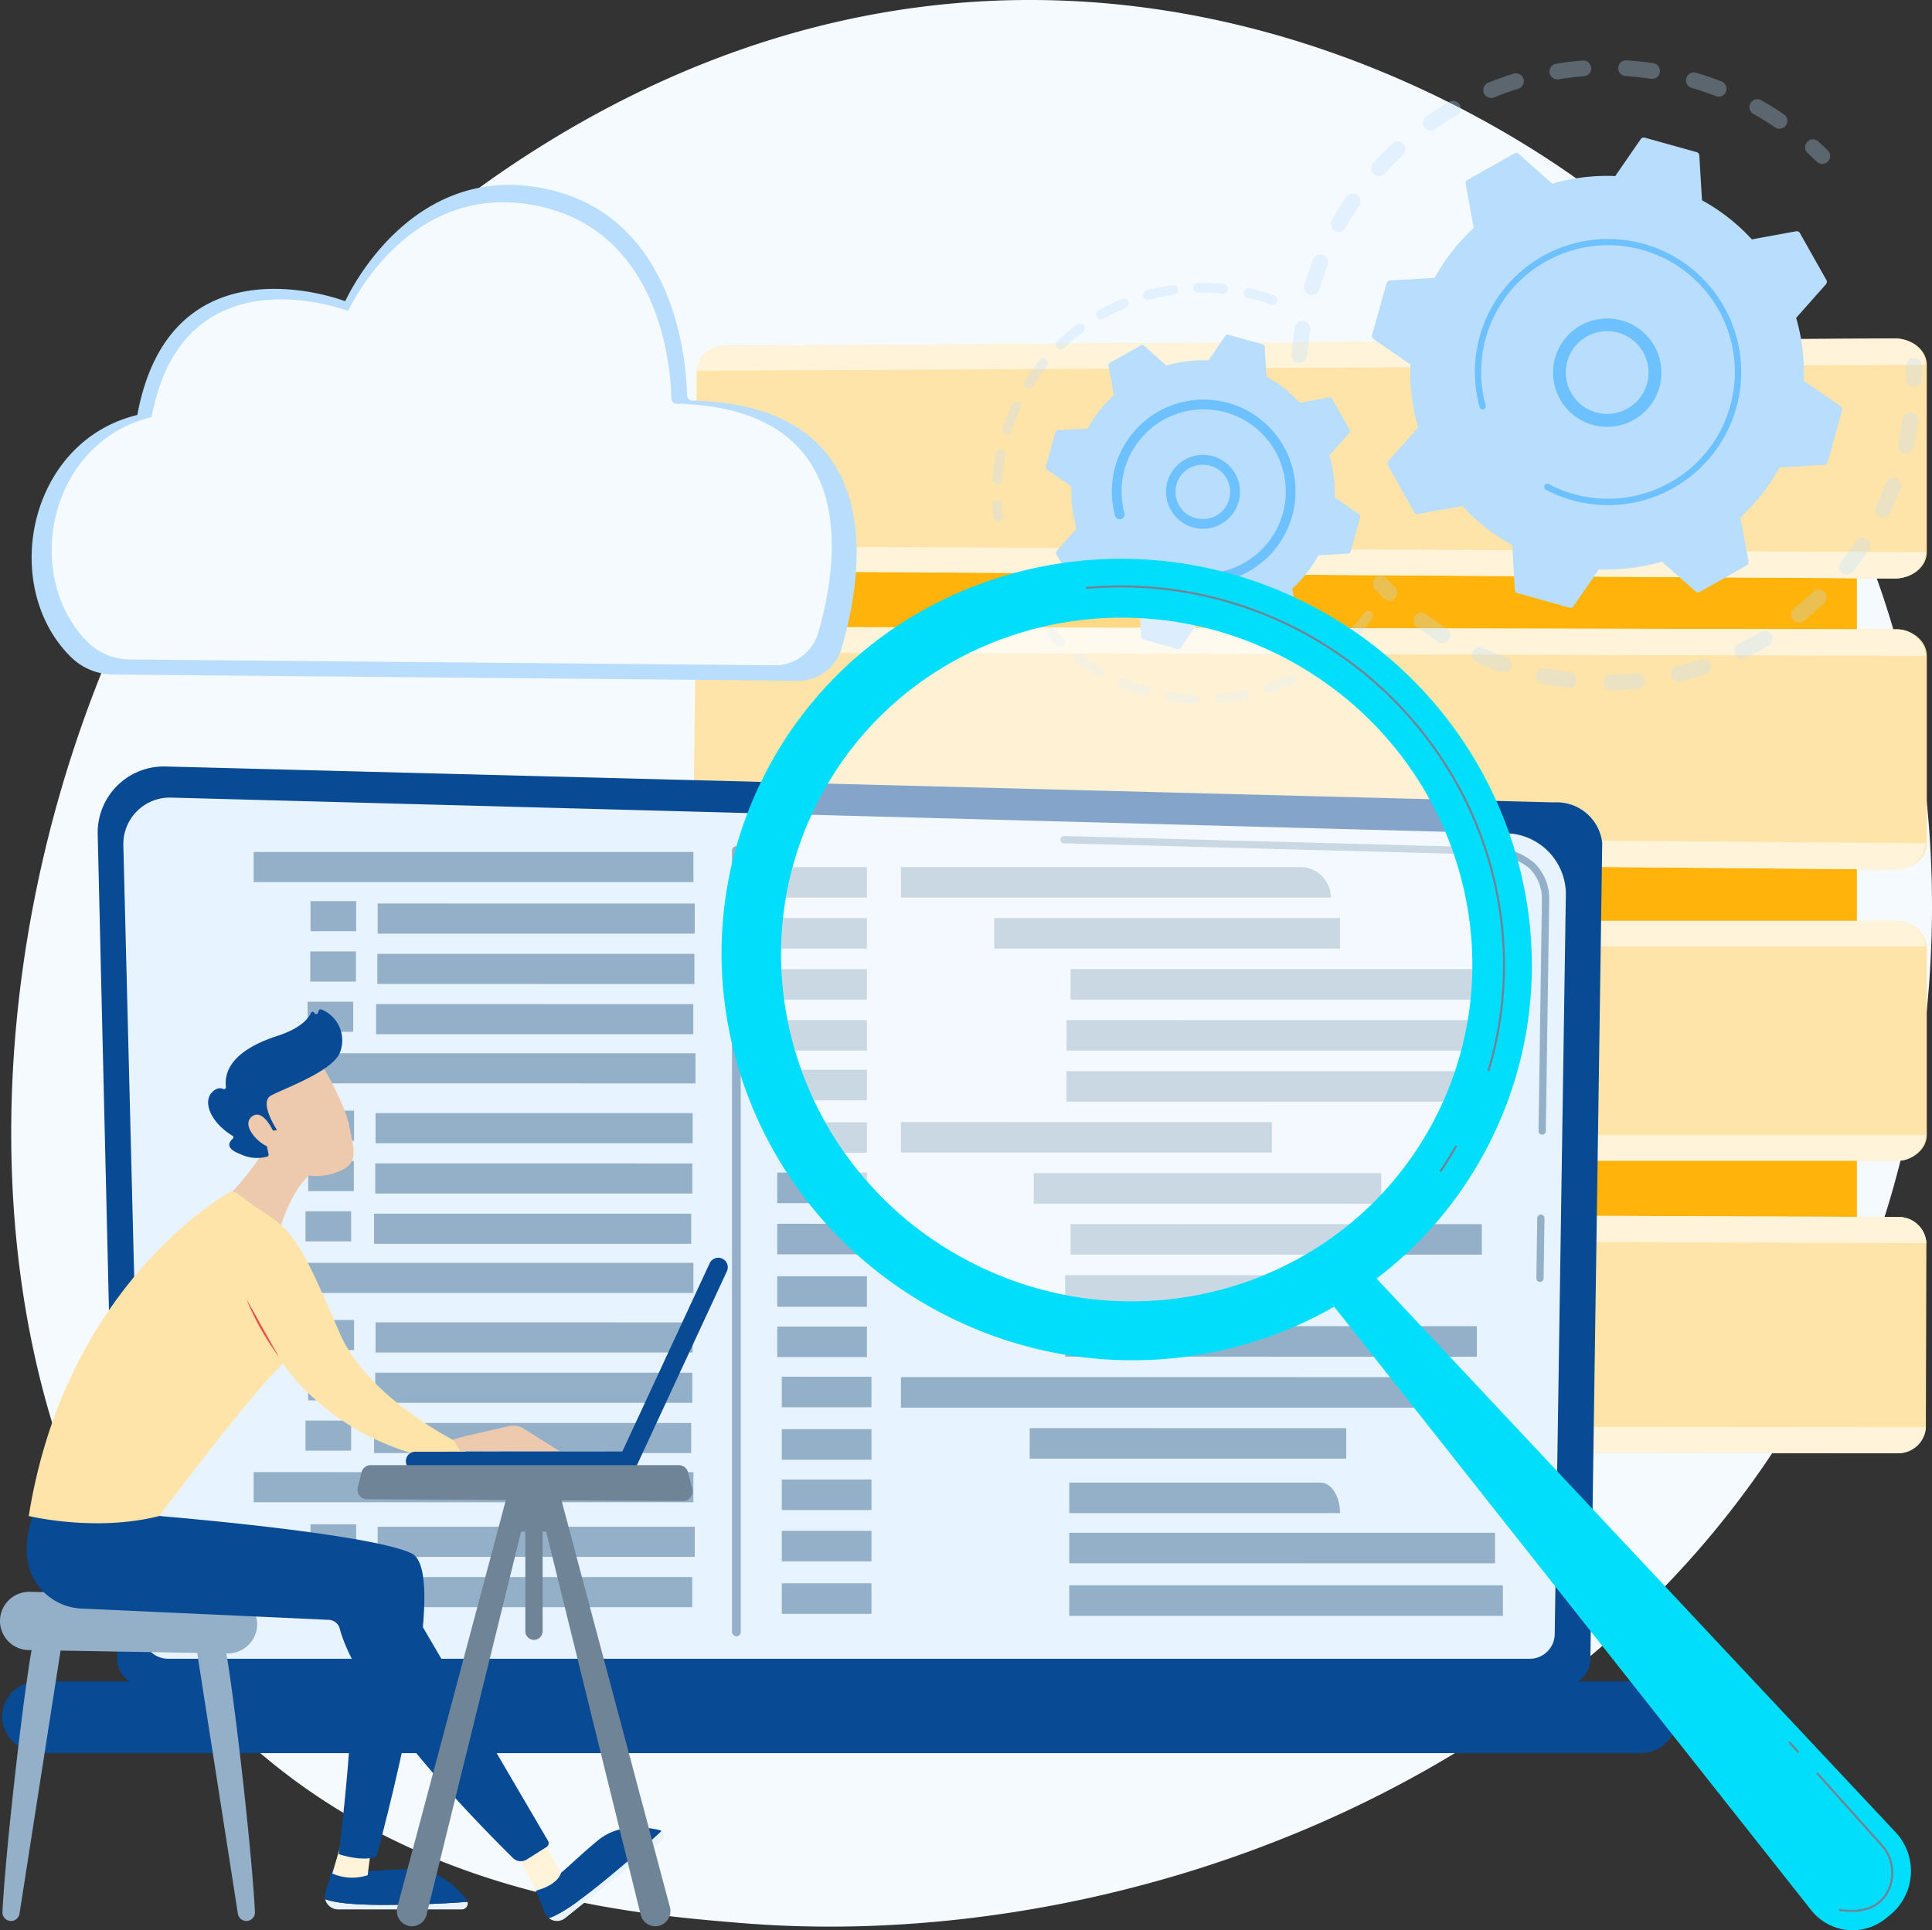 <svg xmlns="http://www.w3.org/2000/svg" xmlns:xlink="http://www.w3.org/1999/xlink" width="241" height="240.836" viewBox="0 0 241 240.836">
  <rect x="0" y="0" width="241" height="240.836" fill="#333333" stroke="none"/>
  <defs>
    <linearGradient id="linear-gradient" y1="0.5" x2="1" y2="0.5" gradientUnits="objectBoundingBox">
      <stop offset="0" stop-color="#e1473d"/>
      <stop offset="1" stop-color="#e9605a"/>
    </linearGradient>
  </defs>
  <g id="Grupo_146558" data-name="Grupo 146558" transform="translate(-339 -11474)">
    <g id="Grupo_146471" data-name="Grupo 146471" transform="translate(9261.386 12151)">
      <g id="Grupo_133748" data-name="Grupo 133748" transform="translate(-8922.386 -677)">
        <path id="Trazado_196972" data-name="Trazado 196972" d="M704.1,619.183c-24.273,56.735-88.345,81.1-138.547,76.949-13.707-1.134-41.286-3.417-62.82-23.781-41.354-39.107-34.986-120.853,4.6-168.981,5.1-6.2,40.387-47.722,95.377-47.167,40.261.407,68.52,23.15,71.956,25.983a110.833,110.833,0,0,1,22.543,25.578C717.481,539.469,719.263,583.729,704.1,619.183Z" transform="translate(-473.141 -456.198)" fill="#f5faff"/>
        <g id="Grupo_133719" data-name="Grupo 133719" transform="translate(86.468 42.234)">
          <rect id="Rectángulo_294688" data-name="Rectángulo 294688" width="136.311" height="114.222" transform="translate(8.852 14.82)" fill="#ffb30b"/>
          <g id="Grupo_133712" data-name="Grupo 133712" transform="translate(0.42 0)">
            <path id="Trazado_196973" data-name="Trazado 196973" d="M1614.937,945.7l-145.857.918a3.464,3.464,0,0,0-3.61,3.233v21.762a3.306,3.306,0,0,0,3.444,3.114l146.024.919c2.166.014,3.99-1.455,3.99-3.28V948.984C1618.928,947.159,1617.1,945.69,1614.937,945.7Z" transform="translate(-1465.467 -945.704)" fill="#ffe4a9"/>
            <g id="Grupo_133711" data-name="Grupo 133711">
              <path id="Trazado_196974" data-name="Trazado 196974" d="M1614.833,945.7l-145.958.919a3.308,3.308,0,0,0-3.447,3.114l153.328-.752C1618.757,947.159,1617,945.69,1614.833,945.7Z" transform="translate(-1465.429 -945.704)" fill="#fff4da"/>
              <path id="Trazado_196975" data-name="Trazado 196975" d="M1468.875,1249.166l145.958.919c2.166.014,3.924-1.455,3.924-3.28l-153.328-.752A3.308,3.308,0,0,0,1468.875,1249.166Z" transform="translate(-1465.429 -1220.138)" fill="#fff4da"/>
            </g>
          </g>
          <g id="Grupo_133714" data-name="Grupo 133714" transform="translate(0 35.986)">
            <path id="Trazado_196976" data-name="Trazado 196976" d="M1610.655,1363.1l-145.969-.3a3.575,3.575,0,0,0-3.751,3.3l-.279,22.463a3.379,3.379,0,0,0,3.522,3.229l146.47,1.28c2.107.018,3.881-1.449,3.881-3.278v-23.386C1614.528,1364.584,1612.756,1363.1,1610.655,1363.1Z" transform="translate(-1460.646 -1362.797)" fill="#ffe4a9"/>
            <g id="Grupo_133713" data-name="Grupo 133713">
              <path id="Trazado_196977" data-name="Trazado 196977" d="M1613.391,1363.1l-146.073-.3a3.427,3.427,0,0,0-3.6,3.177l153.476.431A3.589,3.589,0,0,0,1613.391,1363.1Z" transform="translate(-1463.449 -1362.795)" fill="#fff4da"/>
              <path id="Trazado_196978" data-name="Trazado 196978" d="M1464.084,1664.629l146.406,1.28a3.554,3.554,0,0,0,3.816-3.278l-153.749-1.231A3.383,3.383,0,0,0,1464.084,1664.629Z" transform="translate(-1460.557 -1635.636)" fill="#fff4da"/>
            </g>
          </g>
          <g id="Grupo_133716" data-name="Grupo 133716" transform="translate(0.42 72.657)">
            <path id="Trazado_196979" data-name="Trazado 196979" d="M1615.117,1787.831H1469.285a3.652,3.652,0,0,0-3.815,3.45v23.259a3.443,3.443,0,0,0,3.674,3.227h145.973c2.031,0,3.811-1.4,3.811-3.227v-23.386A3.647,3.647,0,0,0,1615.117,1787.831Z" transform="translate(-1465.467 -1787.831)" fill="#ffe4a9"/>
            <g id="Grupo_133715" data-name="Grupo 133715">
              <path id="Trazado_196980" data-name="Trazado 196980" d="M1615.08,1787.831H1469.106a3.478,3.478,0,0,0-3.678,3.2h153.328A3.477,3.477,0,0,0,1615.08,1787.831Z" transform="translate(-1465.429 -1787.831)" fill="#fff4da"/>
              <path id="Trazado_196981" data-name="Trazado 196981" d="M1469.106,2100.944H1615.08a3.477,3.477,0,0,0,3.677-3.2H1465.429A3.478,3.478,0,0,0,1469.106,2100.944Z" transform="translate(-1465.429 -2071.008)" fill="#fff4da"/>
            </g>
          </g>
          <g id="Grupo_133718" data-name="Grupo 133718" transform="translate(0.42 109.043)">
            <path id="Trazado_196982" data-name="Trazado 196982" d="M1615.271,2210.127l-145.914-.571a3.664,3.664,0,0,0-3.887,3.418v23.259a3.544,3.544,0,0,0,3.742,3.3l145.98.056a3.453,3.453,0,0,0,3.621-3.242l.065-22.964A3.451,3.451,0,0,0,1615.271,2210.127Z" transform="translate(-1465.467 -2209.555)" fill="#ffe4a9"/>
            <g id="Grupo_133717" data-name="Grupo 133717">
              <path id="Trazado_196983" data-name="Trazado 196983" d="M1615.234,2210.123l-146.06-.572a3.531,3.531,0,0,0-3.746,3.292l153.411.541A3.449,3.449,0,0,0,1615.234,2210.123Z" transform="translate(-1465.429 -2209.55)" fill="#fff4da"/>
              <path id="Trazado_196984" data-name="Trazado 196984" d="M1469.173,2522.06l145.981.056a3.453,3.453,0,0,0,3.622-3.242l-153.347-.119A3.545,3.545,0,0,0,1469.173,2522.06Z" transform="translate(-1465.429 -2492.078)" fill="#fff4da"/>
            </g>
          </g>
        </g>
        <g id="Grupo_133730" data-name="Grupo 133730" transform="translate(123.779 7.529)">
          <g id="Grupo_133724" data-name="Grupo 133724" transform="translate(37.354 0)">
            <g id="Grupo_133720" data-name="Grupo 133720" opacity="0.3">
              <path id="Trazado_196985" data-name="Trazado 196985" d="M2326.767,581.178a.985.985,0,0,1-.814-1.036c.074-1.11.2-2.233.367-3.339a.984.984,0,0,1,1.123-.824l.019,0a.984.984,0,0,1,.8,1.12c-.16,1.05-.278,2.117-.349,3.171a.984.984,0,0,1-1.048.917A.907.907,0,0,1,2326.767,581.178Zm1.524-8.443a.986.986,0,0,1-.778-1.251c.319-1.071.686-2.139,1.093-3.174a.984.984,0,1,1,1.833.719c-.385.984-.735,2-1.037,3.016A.984.984,0,0,1,2328.291,572.735Zm3.345-7.9a.985.985,0,0,1-.69-1.454c.547-.971,1.144-1.931,1.773-2.852a.985.985,0,1,1,1.626,1.111c-.6.875-1.164,1.786-1.684,2.708A.985.985,0,0,1,2331.635,564.837Zm5.029-6.953a.985.985,0,0,1-.559-1.634c.752-.825,1.547-1.627,2.366-2.384a.985.985,0,1,1,1.337,1.446c-.777.719-1.533,1.481-2.248,2.265A.985.985,0,0,1,2336.664,557.884Zm6.452-5.657a.985.985,0,0,1-.395-1.779c.914-.636,1.867-1.241,2.834-1.8a.985.985,0,1,1,.985,1.706c-.919.531-1.826,1.106-2.694,1.71A.981.981,0,0,1,2343.116,552.227Zm7.543-4.088a.985.985,0,0,1-.2-1.883c1.033-.419,2.1-.8,3.162-1.128a.985.985,0,1,1,.582,1.882c-1.012.313-2.022.674-3,1.072A.981.981,0,0,1,2350.659,548.139Zm35.96,3.837a.973.973,0,0,1-.386-.157c-.875-.6-1.787-1.161-2.712-1.68a.985.985,0,0,1,.964-1.717c.974.547,1.935,1.142,2.855,1.769a.985.985,0,0,1-.722,1.785Zm-27.7-6.151a.985.985,0,0,1,.009-1.943c1.1-.179,2.222-.312,3.334-.4a.985.985,0,0,1,.148,1.964c-1.056.079-2.12.205-3.166.375A.98.98,0,0,1,2358.914,545.826Zm20.113,2.153a.981.981,0,0,1-.19-.053c-.987-.385-2-.732-3.02-1.032a.985.985,0,0,1,.558-1.889c1.07.316,2.139.682,3.177,1.086a.985.985,0,0,1-.525,1.888Zm-11.548-2.565a.985.985,0,0,1,.233-1.953c1.111.072,2.235.193,3.338.361l.021,0a.985.985,0,0,1-.315,1.944c-1.048-.159-2.115-.274-3.171-.342C2367.549,545.424,2367.514,545.42,2367.479,545.414Z" transform="translate(-2325.95 -543.459)" fill="#b9ddfc"/>
              <path id="Trazado_196986" data-name="Trazado 196986" d="M3070.268,660.914a.978.978,0,0,1-.523-.269c-.362-.357-.737-.712-1.114-1.056a.985.985,0,1,1,1.325-1.457c.4.361.792.735,1.173,1.11a.985.985,0,0,1-.861,1.671Z" transform="translate(-3004.259 -648.004)" fill="#b9ddfc"/>
            </g>
            <g id="Grupo_133721" data-name="Grupo 133721" transform="translate(10.119 37.141)" opacity="0.3">
              <path id="Trazado_196987" data-name="Trazado 196987" d="M3214.8,977.471a.985.985,0,0,1-.816-.982c.006-.508,0-1.024-.012-1.535a.985.985,0,1,1,1.968-.057c.016.537.021,1.081.013,1.616a.984.984,0,0,1-1,.972A1,1,0,0,1,3214.8,977.471Z" transform="translate(-3147.469 -973.941)" fill="#b9ddfc"/>
              <path id="Trazado_196988" data-name="Trazado 196988" d="M2519.307,1086.756q-.669-.116-1.34-.255a.985.985,0,1,1,.4-1.929c1.032.214,2.07.386,3.1.513a.985.985,0,0,1-.239,1.955C2520.589,1086.961,2519.944,1086.866,2519.307,1086.756Zm-6.346-1.658a1.024,1.024,0,0,1-.162-.043c-1.036-.367-2.068-.782-3.067-1.233a.985.985,0,1,1,.811-1.795c.949.429,1.929.823,2.913,1.172a.985.985,0,0,1-.5,1.9Zm13.44,2.215a.985.985,0,0,1,.154-1.955c1.041-.015,2.094-.076,3.133-.179a.985.985,0,1,1,.2,1.96c-1.093.109-2.2.173-3.3.189A1.006,1.006,0,0,1,2526.4,1087.313Zm-21.042-5.894a.985.985,0,0,1-.356-.138c-.928-.585-1.844-1.217-2.72-1.878a.985.985,0,0,1,1.187-1.572c.831.628,1.7,1.228,2.583,1.783a.985.985,0,0,1-.693,1.8Zm29.413,4.835a.985.985,0,0,1-.063-1.928c1.011-.244,2.026-.534,3.016-.864a.985.985,0,1,1,.622,1.869c-1.042.347-2.111.653-3.175.91A.984.984,0,0,1,2534.771,1086.253Zm7.937-2.87a.985.985,0,0,1-.268-1.854c.936-.46,1.863-.966,2.757-1.5a.985.985,0,1,1,1.013,1.689c-.94.564-1.916,1.1-2.9,1.58A.98.98,0,0,1,2542.708,1083.383Zm7.121-4.533a.985.985,0,0,1-.448-1.738c.814-.654,1.609-1.348,2.364-2.066a.985.985,0,0,1,1.358,1.428c-.795.755-1.632,1.486-2.489,2.174A.981.981,0,0,1,2549.829,1078.851Zm5.963-5.977a.985.985,0,0,1-.6-1.584c.65-.815,1.274-1.668,1.853-2.534a.985.985,0,1,1,1.637,1.094c-.609.912-1.267,1.81-1.952,2.668A.985.985,0,0,1,2555.792,1072.874Zm4.507-7.143a.987.987,0,0,1-.719-1.4c.454-.937.874-1.9,1.25-2.879a.985.985,0,1,1,1.838.707c-.395,1.025-.837,2.045-1.315,3.03A.985.985,0,0,1,2560.3,1065.73Zm2.826-7.953-.059-.013a.984.984,0,0,1-.732-1.185c.177-.747.332-1.508.462-2.264q.071-.41.132-.819a.985.985,0,0,1,1.121-.827.973.973,0,0,1,.827,1.12q-.064.431-.139.862c-.137.794-.3,1.6-.487,2.381A.985.985,0,0,1,2563.125,1057.777Z" transform="translate(-2496.83 -1045.867)" fill="#b9ddfc"/>
              <path id="Trazado_196989" data-name="Trazado 196989" d="M2445.144,1292.081a.984.984,0,0,1-.527-.273c-.378-.376-.755-.768-1.12-1.164a.985.985,0,0,1,1.447-1.337c.347.376.706.748,1.064,1.105a.985.985,0,0,1-.864,1.668Z" transform="translate(-2443.236 -1261.809)" fill="#b9ddfc"/>
            </g>
            <g id="Grupo_133723" data-name="Grupo 133723" transform="translate(9.997 9.631)">
              <path id="Trazado_196990" data-name="Trazado 196990" d="M2447.106,701.835a.462.462,0,0,0,.484.227l5.511-1.01a24.391,24.391,0,0,0,6.221,4.88l.335,5.588a.461.461,0,0,0,.336.416l6.472,1.806a.461.461,0,0,0,.5-.182l3.18-4.607A24.4,24.4,0,0,0,2478,708l4.191,3.717a.46.46,0,0,0,.531.057l5.854-3.3a.461.461,0,0,0,.227-.484l-1.009-5.51a24.4,24.4,0,0,0,4.879-6.221l5.589-.336a.46.46,0,0,0,.416-.336l1.806-6.473a.46.46,0,0,0-.181-.5l-4.607-3.181a24.417,24.417,0,0,0-.954-7.849l3.717-4.191a.46.46,0,0,0,.057-.531l-3.3-5.854a.46.46,0,0,0-.484-.227l-5.511,1.01a24.4,24.4,0,0,0-6.221-4.88l-.335-5.588a.461.461,0,0,0-.336-.416l-6.473-1.806a.46.46,0,0,0-.5.182l-3.181,4.607a24.4,24.4,0,0,0-7.848.954l-4.192-3.717a.461.461,0,0,0-.532-.057l-5.854,3.3a.461.461,0,0,0-.227.484l1.009,5.51a24.413,24.413,0,0,0-4.879,6.221l-5.588.335a.461.461,0,0,0-.416.336l-1.806,6.472a.461.461,0,0,0,.181.5l4.608,3.18a24.375,24.375,0,0,0,.954,7.849l-3.717,4.191a.459.459,0,0,0-.057.532Z" transform="translate(-2441.82 -655.083)" fill="#b9ddfc"/>
              <g id="Grupo_133722" data-name="Grupo 133722" transform="translate(22.584 22.584)">
                <path id="Trazado_196991" data-name="Trazado 196991" d="M2709.176,930.25a6.759,6.759,0,1,1,.987.1A6.765,6.765,0,0,1,2709.176,930.25Zm2.049-11.758a5.278,5.278,0,0,0-.765-.075,5.161,5.161,0,1,0,.765.075Z" transform="translate(-2703.576 -916.84)" fill="#6ec1ff"/>
              </g>
              <path id="Trazado_196992" data-name="Trazado 196992" d="M2604.524,834.663a16.957,16.957,0,0,1-1.665-.375h0c-.174-.049-.347-.1-.519-.154a16.745,16.745,0,0,1-2.467-1l-.032-.016-.092-.047-.177-.092a.394.394,0,1,1,.366-.7,15.841,15.841,0,0,0,17.964-2.239,15.725,15.725,0,0,0,4.659-7.5,16.129,16.129,0,0,0,.358-1.588,15.822,15.822,0,1,0-30.859,1.511.389.389,0,0,1,.008.171.394.394,0,0,1-.768.037,16.61,16.61,0,1,1,32.4-1.587,16.9,16.9,0,0,1-.376,1.667,16.611,16.611,0,0,1-18.8,11.909Z" transform="translate(-2577.866 -789.033)" fill="#6ec1ff"/>
            </g>
          </g>
          <g id="Grupo_133729" data-name="Grupo 133729" transform="translate(0 27.766)">
            <g id="Grupo_133725" data-name="Grupo 133725" opacity="0.3">
              <path id="Trazado_196993" data-name="Trazado 196993" d="M1893.638,1181.856a.608.608,0,0,1-.5-.53c-.059-.513-.1-1.035-.131-1.551a.608.608,0,0,1,1.215-.066c.027.492.069.989.125,1.479a.609.609,0,0,1-.535.674A.621.621,0,0,1,1893.638,1181.856Z" transform="translate(-1893.006 -1152.054)" fill="#b9ddfc"/>
              <path id="Trazado_196994" data-name="Trazado 196994" d="M1893.785,890.4a.608.608,0,0,1-.5-.641,26.52,26.52,0,0,1,.321-2.657q.048-.276.1-.554a.63.63,0,0,1,.714-.481.609.609,0,0,1,.481.713q-.052.265-.1.529a25.231,25.231,0,0,0-.307,2.534.608.608,0,0,1-.649.565Zm1.207-6.2a.627.627,0,0,1-.085-.021.609.609,0,0,1-.39-.767,26.319,26.319,0,0,1,1.187-3.012.608.608,0,1,1,1.1.515,25.229,25.229,0,0,0-1.133,2.873A.608.608,0,0,1,1894.992,884.2Zm2.675-5.721a.618.618,0,0,1-.22-.084.609.609,0,0,1-.191-.839,26.225,26.225,0,0,1,1.892-2.63.608.608,0,0,1,.942.77,24.957,24.957,0,0,0-1.8,2.508A.609.609,0,0,1,1897.667,878.477Zm4-4.889a.608.608,0,0,1-.316-1.039,26.37,26.37,0,0,1,2.477-2.086.608.608,0,1,1,.724.978,25.064,25.064,0,0,0-2.362,1.989A.607.607,0,0,1,1901.667,873.588Zm5.072-3.764a.608.608,0,0,1-.2-1.129,26.581,26.581,0,0,1,2.908-1.421.608.608,0,0,1,.467,1.124,25.279,25.279,0,0,0-2.774,1.356A.606.606,0,0,1,1906.738,869.824Zm5.831-2.418a.608.608,0,0,1-.059-1.186,26.208,26.208,0,0,1,3.167-.669.608.608,0,1,1,.177,1.2,24.912,24.912,0,0,0-3.019.637A.607.607,0,0,1,1912.569,867.406Zm6.244-.919a.608.608,0,0,1,.09-1.207,26.322,26.322,0,0,1,3.236.129.609.609,0,0,1-.123,1.211,25.006,25.006,0,0,0-3.085-.124A.611.611,0,0,1,1918.813,866.487Zm9.319,1.533a.6.6,0,0,1-.1-.028,25.233,25.233,0,0,0-2.572-.776c-.132-.033-.262-.064-.392-.093a.609.609,0,0,1,.269-1.187c.138.032.277.064.415.1a26.536,26.536,0,0,1,2.693.813.608.608,0,0,1-.31,1.171Z" transform="translate(-1893.257 -865.273)" fill="#b9ddfc"/>
            </g>
            <g id="Grupo_133726" data-name="Grupo 133726" transform="translate(6.79 40.921)" opacity="0.3">
              <path id="Trazado_196995" data-name="Trazado 196995" d="M2023.637,1350.869a.608.608,0,0,1,.2-1.2,25.159,25.159,0,0,0,3.022.3.608.608,0,1,1-.045,1.216,26.626,26.626,0,0,1-3.168-.311Zm-3.038-.674a.574.574,0,0,1-.064-.015,26.538,26.538,0,0,1-3.005-1.057A.608.608,0,0,1,2018,1348a25.465,25.465,0,0,0,2.867,1.009.608.608,0,0,1-.27,1.184Zm9.245.9a.608.608,0,0,1,.052-1.205,25.193,25.193,0,0,0,3.006-.444.608.608,0,0,1,.25,1.191,26.339,26.339,0,0,1-3.151.465A.613.613,0,0,1,2029.844,1351.1Zm-14.971-3.317a.6.6,0,0,1-.2-.072,26.065,26.065,0,0,1-2.662-1.752.608.608,0,1,1,.729-.974,24.957,24.957,0,0,0,2.538,1.67.608.608,0,0,1-.406,1.127Zm21.048,2.039a.608.608,0,0,1-.094-1.175,25,25,0,0,0,2.81-1.153.608.608,0,0,1,.529,1.1,26.429,26.429,0,0,1-2.946,1.209A.608.608,0,0,1,2035.921,1349.82Zm5.593-2.7a.608.608,0,0,1-.225-1.111,25.5,25.5,0,0,0,2.455-1.792.608.608,0,1,1,.775.937,26.63,26.63,0,0,1-2.572,1.878A.608.608,0,0,1,2041.515,1347.121Zm4.787-3.961a.608.608,0,0,1-.338-1.018,24.907,24.907,0,0,0,1.953-2.328.608.608,0,1,1,.978.723,26.38,26.38,0,0,1-2.047,2.442A.608.608,0,0,1,2046.3,1343.16Z" transform="translate(-2008.312 -1339.567)" fill="#b9ddfc"/>
              <path id="Trazado_196996" data-name="Trazado 196996" d="M1973.273,1367.083a.6.6,0,0,1-.318-.161c-.375-.361-.741-.735-1.089-1.11a.609.609,0,0,1,.894-.826c.331.359.681.715,1.039,1.06a.608.608,0,0,1-.526,1.037Z" transform="translate(-1971.705 -1362.615)" fill="#b9ddfc"/>
            </g>
            <g id="Grupo_133728" data-name="Grupo 133728" transform="translate(6.658 6.448)">
              <path id="Trazado_196997" data-name="Trazado 196997" d="M1973.707,971.295a.307.307,0,0,0,.323.152l3.688-.676a16.332,16.332,0,0,0,4.163,3.266l.225,3.739a.308.308,0,0,0,.224.278l4.331,1.209a.308.308,0,0,0,.336-.121l2.128-3.083a16.321,16.321,0,0,0,5.252-.638l2.8,2.487a.308.308,0,0,0,.356.038l3.917-2.208a.308.308,0,0,0,.152-.324l-.675-3.687a16.331,16.331,0,0,0,3.265-4.163l3.74-.224a.308.308,0,0,0,.278-.224l1.208-4.331a.309.309,0,0,0-.122-.336l-3.083-2.128a16.326,16.326,0,0,0-.638-5.252l2.487-2.8a.308.308,0,0,0,.038-.355l-2.208-3.917a.308.308,0,0,0-.323-.152l-3.687.676a16.327,16.327,0,0,0-4.163-3.265l-.225-3.74a.308.308,0,0,0-.224-.278l-4.331-1.209a.307.307,0,0,0-.336.122l-2.129,3.083a16.32,16.32,0,0,0-5.252.638l-2.8-2.487a.308.308,0,0,0-.356-.038l-3.917,2.208a.308.308,0,0,0-.152.324l.675,3.687a16.334,16.334,0,0,0-3.265,4.163l-3.74.224a.308.308,0,0,0-.278.224l-1.208,4.331a.308.308,0,0,0,.122.336l3.083,2.128a16.343,16.343,0,0,0,.638,5.252l-2.487,2.8a.309.309,0,0,0-.038.356Z" transform="translate(-1970.17 -940.01)" fill="#b9ddfc"/>
              <g id="Grupo_133727" data-name="Grupo 133727" transform="translate(15.031 15.031)">
                <path id="Trazado_196998" data-name="Trazado 196998" d="M2148.194,1123.357a4.612,4.612,0,1,1,.678.067A4.714,4.714,0,0,1,2148.194,1123.357Zm1.372-7.868a3.461,3.461,0,0,0-.494-.049,3.385,3.385,0,1,0-.168,6.767h0a3.385,3.385,0,0,0,.662-6.719Z" transform="translate(-2144.387 -1114.223)" fill="#6ec1ff"/>
              </g>
              <path id="Trazado_196999" data-name="Trazado 196999" d="M2075.324,1056.811a11.563,11.563,0,0,1-3.311-1.107l-.093-.049a.608.608,0,1,1,.566-1.076,10.288,10.288,0,0,0,2.027.8h0l.115.031a10.14,10.14,0,0,0,5.015.071,10.307,10.307,0,0,0,2.57-1l.021-.011.061-.034a10.175,10.175,0,0,0,4.836-6.169,10.539,10.539,0,0,0,.231-1.028,10.243,10.243,0,1,0-19.977.978.6.6,0,0,1,.012.264.608.608,0,0,1-1.185.057,11.459,11.459,0,1,1,22.349-1.094q-.1.577-.259,1.15A11.476,11.476,0,0,1,2075.324,1056.811Z" transform="translate(-2057.555 -1025.94)" fill="#6ec1ff"/>
            </g>
          </g>
        </g>
        <g id="Grupo_133734" data-name="Grupo 133734" transform="translate(0.246 95.632)">
          <path id="Trazado_197000" data-name="Trazado 197000" d="M602.04,1675.982a3.285,3.285,0,0,0,3.277,3.274H782.529a3.285,3.285,0,0,0,3.277-3.274l1.475-101.839a5.707,5.707,0,0,0-6.01-5.052L608.08,1564.61a8.259,8.259,0,0,0-8.474,8.446Z" transform="translate(-587.664 -1564.607)" fill="#084a93"/>
          <path id="Trazado_197001" data-name="Trazado 197001" d="M639.175,1713.967a3.11,3.11,0,0,0,3.1,3.1h169.88a3.109,3.109,0,0,0,3.1-3.1l1.392-92.45a7.63,7.63,0,0,0-8-7.445l-165.988-4.453a5.8,5.8,0,0,0-5.955,5.939Z" transform="translate(-621.564 -1605.734)" fill="#e7f3fe"/>
          <g id="Grupo_133731" data-name="Grupo 133731" transform="translate(132.038 8.679)">
            <path id="Trazado_197002" data-name="Trazado 197002" d="M2680.094,2221h-.007a.454.454,0,0,1-.448-.461l.11-7.5a.454.454,0,0,1,.454-.448h0a.455.455,0,0,1,.45.461l-.111,7.5A.454.454,0,0,1,2680.094,2221Z" transform="translate(-2620.276 -2165.364)" fill="#94b0c9"/>
            <path id="Trazado_197003" data-name="Trazado 197003" d="M2051.671,1702.459h-.007a.454.454,0,0,1-.448-.461l.421-28.716a5.393,5.393,0,0,0-1.539-4.039,7.587,7.587,0,0,0-5.021-1.714l-53.053-1.423a.453.453,0,0,1-.442-.466.434.434,0,0,1,.466-.442l53.022,1.423a8.342,8.342,0,0,1,5.658,1.965,6.273,6.273,0,0,1,1.818,4.7l-.422,28.725A.454.454,0,0,1,2051.671,1702.459Z" transform="translate(-1991.582 -1665.198)" fill="#94b0c9"/>
          </g>
          <rect id="Rectángulo_294689" data-name="Rectángulo 294689" width="208.926" height="8.948" rx="4.474" transform="translate(208.926 123.103) rotate(180)" fill="#084a93"/>
          <g id="Grupo_133732" data-name="Grupo 133732" transform="translate(31.394 10.671)">
            <rect id="Rectángulo_294690" data-name="Rectángulo 294690" width="3.758" height="54.857" transform="translate(0.26 28.871) rotate(-89.998)" fill="#94b0c9"/>
            <rect id="Rectángulo_294691" data-name="Rectángulo 294691" width="3.758" height="54.857" transform="translate(0.002 3.758) rotate(-89.998)" fill="#94b0c9"/>
            <rect id="Rectángulo_294692" data-name="Rectángulo 294692" width="3.757" height="39.556" transform="translate(15.468 10.187) rotate(-89.998)" fill="#94b0c9"/>
            <rect id="Rectángulo_294693" data-name="Rectángulo 294693" width="3.757" height="5.693" transform="translate(7.095 9.887) rotate(-89.998)" fill="#94b0c9"/>
            <rect id="Rectángulo_294694" data-name="Rectángulo 294694" width="3.757" height="39.556" transform="translate(15.428 16.468) rotate(-89.998)" fill="#94b0c9"/>
            <rect id="Rectángulo_294695" data-name="Rectángulo 294695" width="3.757" height="5.693" transform="translate(7.067 16.168) rotate(-89.998)" fill="#94b0c9"/>
            <rect id="Rectángulo_294696" data-name="Rectángulo 294696" width="3.757" height="39.556" transform="translate(15.283 22.738) rotate(-89.998)" fill="#94b0c9"/>
            <rect id="Rectángulo_294697" data-name="Rectángulo 294697" width="3.757" height="5.693" transform="translate(6.728 22.438) rotate(-89.998)" fill="#94b0c9"/>
            <rect id="Rectángulo_294698" data-name="Rectángulo 294698" width="3.758" height="54.857" transform="translate(0 55.018) rotate(-89.998)" fill="#94b0c9"/>
            <rect id="Rectángulo_294699" data-name="Rectángulo 294699" width="3.757" height="39.556" transform="translate(15.208 36.334) rotate(-89.998)" fill="#94b0c9"/>
            <rect id="Rectángulo_294700" data-name="Rectángulo 294700" width="3.757" height="5.693" transform="translate(6.835 36.034) rotate(-89.998)" fill="#94b0c9"/>
            <rect id="Rectángulo_294701" data-name="Rectángulo 294701" width="3.757" height="39.556" transform="translate(15.168 42.615) rotate(-89.998)" fill="#94b0c9"/>
            <rect id="Rectángulo_294702" data-name="Rectángulo 294702" width="3.757" height="5.693" transform="translate(6.807 42.315) rotate(-89.998)" fill="#94b0c9"/>
            <rect id="Rectángulo_294703" data-name="Rectángulo 294703" width="3.757" height="39.556" transform="translate(15.023 48.886) rotate(-89.998)" fill="#94b0c9"/>
            <rect id="Rectángulo_294704" data-name="Rectángulo 294704" width="3.757" height="5.693" transform="translate(6.468 48.586) rotate(-89.998)" fill="#94b0c9"/>
            <rect id="Rectángulo_294705" data-name="Rectángulo 294705" width="3.758" height="54.857" transform="translate(0 81.132) rotate(-89.998)" fill="#94b0c9"/>
            <rect id="Rectángulo_294706" data-name="Rectángulo 294706" width="3.757" height="39.556" transform="translate(15.208 62.448) rotate(-89.998)" fill="#94b0c9"/>
            <rect id="Rectángulo_294707" data-name="Rectángulo 294707" width="3.757" height="5.693" transform="translate(6.835 62.148) rotate(-89.998)" fill="#94b0c9"/>
            <rect id="Rectángulo_294708" data-name="Rectángulo 294708" width="3.757" height="39.556" transform="translate(15.168 68.729) rotate(-89.998)" fill="#94b0c9"/>
            <rect id="Rectángulo_294709" data-name="Rectángulo 294709" width="3.757" height="5.693" transform="translate(6.807 68.429) rotate(-89.998)" fill="#94b0c9"/>
            <rect id="Rectángulo_294710" data-name="Rectángulo 294710" width="3.757" height="39.556" transform="translate(15.023 74.999) rotate(-89.998)" fill="#94b0c9"/>
            <rect id="Rectángulo_294711" data-name="Rectángulo 294711" width="3.757" height="5.693" transform="translate(6.468 74.699) rotate(-89.998)" fill="#94b0c9"/>
            <rect id="Rectángulo_294712" data-name="Rectángulo 294712" width="3.757" height="39.556" transform="translate(15.468 87.944) rotate(-89.998)" fill="#94b0c9"/>
            <rect id="Rectángulo_294713" data-name="Rectángulo 294713" width="3.757" height="5.693" transform="translate(7.095 87.644) rotate(-89.998)" fill="#94b0c9"/>
            <rect id="Rectángulo_294714" data-name="Rectángulo 294714" width="3.757" height="39.556" transform="translate(15.155 94.225) rotate(-89.998)" fill="#94b0c9"/>
            <rect id="Rectángulo_294715" data-name="Rectángulo 294715" width="3.757" height="5.693" transform="translate(6.793 93.925) rotate(-89.998)" fill="#94b0c9"/>
          </g>
          <g id="Grupo_133733" data-name="Grupo 133733" transform="translate(96.708 12.552)">
            <rect id="Rectángulo_294716" data-name="Rectángulo 294716" width="3.809" height="39.486" transform="translate(31.491 73.813) rotate(-89.997)" fill="#94b0c9"/>
            <rect id="Rectángulo_294717" data-name="Rectángulo 294717" width="3.809" height="64.065" transform="translate(15.428 67.449) rotate(-89.997)" fill="#94b0c9"/>
            <rect id="Rectángulo_294718" data-name="Rectángulo 294718" width="3.809" height="51.353" transform="translate(35.916 61.09) rotate(-89.997)" fill="#94b0c9"/>
            <rect id="Rectángulo_294719" data-name="Rectángulo 294719" width="3.809" height="29.283" transform="translate(35.916 54.729) rotate(-89.997)" fill="#94b0c9"/>
            <rect id="Rectángulo_294720" data-name="Rectángulo 294720" width="3.809" height="51.29" transform="translate(36.597 48.357) rotate(-89.997)" fill="#94b0c9"/>
            <rect id="Rectángulo_294721" data-name="Rectángulo 294721" width="3.809" height="43.341" transform="translate(32.006 42) rotate(-89.998)" fill="#94b0c9"/>
            <rect id="Rectángulo_294722" data-name="Rectángulo 294722" width="3.809" height="46.275" transform="translate(15.429 35.626) rotate(-89.997)" fill="#94b0c9"/>
            <rect id="Rectángulo_294723" data-name="Rectángulo 294723" width="3.809" height="52.795" transform="translate(36.085 29.265) rotate(-89.997)" fill="#94b0c9"/>
            <rect id="Rectángulo_294724" data-name="Rectángulo 294724" width="3.809" height="53.45" transform="translate(36.086 22.901) rotate(-89.997)" fill="#94b0c9"/>
            <rect id="Rectángulo_294725" data-name="Rectángulo 294725" width="3.809" height="52.655" transform="translate(36.597 16.537) rotate(-89.997)" fill="#94b0c9"/>
            <rect id="Rectángulo_294726" data-name="Rectángulo 294726" width="3.809" height="43.136" transform="translate(27.065 10.173) rotate(-89.997)" fill="#94b0c9"/>
            <rect id="Rectángulo_294727" data-name="Rectángulo 294727" width="3.809" height="11.185" transform="translate(0 29.106) rotate(-89.997)" fill="#94b0c9"/>
            <rect id="Rectángulo_294728" data-name="Rectángulo 294728" width="3.809" height="11.185" transform="translate(0 35.652) rotate(-89.997)" fill="#94b0c9"/>
            <rect id="Rectángulo_294729" data-name="Rectángulo 294729" width="3.809" height="11.185" transform="translate(0 41.93) rotate(-89.997)" fill="#94b0c9"/>
            <rect id="Rectángulo_294730" data-name="Rectángulo 294730" width="3.809" height="11.185" transform="translate(0 48.317) rotate(-89.997)" fill="#94b0c9"/>
            <rect id="Rectángulo_294731" data-name="Rectángulo 294731" width="3.809" height="11.185" transform="translate(0 54.863) rotate(-89.997)" fill="#94b0c9"/>
            <rect id="Rectángulo_294732" data-name="Rectángulo 294732" width="3.809" height="11.185" transform="translate(0 61.141) rotate(-89.997)" fill="#94b0c9"/>
            <rect id="Rectángulo_294733" data-name="Rectángulo 294733" width="3.809" height="11.185" transform="translate(0.567 67.4) rotate(-89.997)" fill="#94b0c9"/>
            <rect id="Rectángulo_294734" data-name="Rectángulo 294734" width="3.809" height="11.185" transform="translate(0.567 73.946) rotate(-89.997)" fill="#94b0c9"/>
            <rect id="Rectángulo_294735" data-name="Rectángulo 294735" width="3.809" height="11.185" transform="translate(0.567 80.224) rotate(-89.997)" fill="#94b0c9"/>
            <rect id="Rectángulo_294736" data-name="Rectángulo 294736" width="3.809" height="11.185" transform="translate(0.567 86.629) rotate(-89.997)" fill="#94b0c9"/>
            <rect id="Rectángulo_294737" data-name="Rectángulo 294737" width="3.809" height="11.185" transform="translate(0.567 93.175) rotate(-89.997)" fill="#94b0c9"/>
            <rect id="Rectángulo_294738" data-name="Rectángulo 294738" width="3.809" height="11.185" transform="translate(0 22.9) rotate(-89.997)" fill="#94b0c9"/>
            <rect id="Rectángulo_294739" data-name="Rectángulo 294739" width="3.809" height="11.185" transform="translate(0 16.541) rotate(-89.997)" fill="#94b0c9"/>
            <rect id="Rectángulo_294740" data-name="Rectángulo 294740" width="3.809" height="11.185" transform="translate(0 10.173) rotate(-89.997)" fill="#94b0c9"/>
            <rect id="Rectángulo_294741" data-name="Rectángulo 294741" width="3.809" height="11.185" transform="translate(0 3.809) rotate(-89.997)" fill="#94b0c9"/>
            <path id="Trazado_197004" data-name="Trazado 197004" d="M1760.945,1710.091v3.809l53.64,0a3.835,3.835,0,0,0-3.86-3.809Z" transform="translate(-1745.513 -1710.091)" fill="#94b0c9"/>
            <rect id="Rectángulo_294742" data-name="Rectángulo 294742" width="3.809" height="54.092" transform="translate(36.427 93.424) rotate(-89.997)" fill="#94b0c9"/>
            <rect id="Rectángulo_294743" data-name="Rectángulo 294743" width="3.809" height="53.109" transform="translate(36.427 86.867) rotate(-89.997)" fill="#94b0c9"/>
            <path id="Trazado_197005" data-name="Trazado 197005" d="M2004.3,2600.2v3.809h33.775c0-2.1-1.088-3.809-2.431-3.809Z" transform="translate(-1967.87 -2523.401)" fill="#94b0c9"/>
          </g>
          <rect id="Rectángulo_294744" data-name="Rectángulo 294744" width="1.093" height="98.593" rx="0.547" transform="translate(91.062 9.942)" fill="#94b0c9"/>
        </g>
        <g id="Grupo_133736" data-name="Grupo 133736" transform="translate(79.661 59.199)">
          <path id="Trazado_197006" data-name="Trazado 197006" d="M2371.729,2275.033l67.191,71.691a7.07,7.07,0,0,1-.738,10.353l-.528.424a6.572,6.572,0,0,1-9.264-1.056l-61.247-77.5Z" transform="translate(-2282.117 -2177.306)" fill="#00defc"/>
          <ellipse id="Elipse_5215" data-name="Elipse 5215" cx="44.757" cy="45.579" rx="44.757" ry="45.579" transform="translate(0 79.858) rotate(-63.142)" fill="#fff" opacity="0.5"/>
          <path id="Trazado_197007" data-name="Trazado 197007" d="M1506.8,1291.355c-12.426,24.539-2.241,54.689,22.748,67.343s55.32,3.02,67.745-21.519,2.241-54.688-22.748-67.343S1519.223,1266.816,1506.8,1291.355Zm6.646,3.366c10.6-20.934,36.476-29.153,57.794-18.358s30.007,36.517,19.407,57.45-36.476,29.153-57.794,18.358S1502.843,1315.654,1513.444,1294.72Z" transform="translate(-1491.161 -1253.746)" fill="#00defc"/>
          <g id="Grupo_133735" data-name="Grupo 133735" transform="translate(55.803 13.828)">
            <path id="Trazado_197008" data-name="Trazado 197008" d="M2072.62,1375.777a.13.13,0,0,1-.035-.18c.66-.974,1.291-1.987,1.875-3.012a.13.13,0,1,1,.226.129c-.587,1.031-1.222,2.05-1.885,3.03a.13.13,0,0,1-.125.056A.127.127,0,0,1,2072.62,1375.777Zm6.016-12.564a.13.13,0,0,1-.087-.162,45.339,45.339,0,0,0,1.771-9.491,46.387,46.387,0,0,0-5.807-26.265,47.858,47.858,0,0,0-45.932-24.234.13.13,0,1,1-.024-.258,48.117,48.117,0,0,1,46.183,24.366,46.65,46.65,0,0,1,5.839,26.412,45.642,45.642,0,0,1-1.781,9.546.129.129,0,0,1-.141.091Z" transform="translate(-2028.439 -1302.607)" fill="#6f8497"/>
          </g>
          <path id="Trazado_197009" data-name="Trazado 197009" d="M3087.713,3037.006c2.893.375,4.9-.393,5.958-2.28a5.281,5.281,0,0,0-.778-6.1l-7.938-8.865a.13.13,0,0,0-.193.174l7.937,8.864a5.024,5.024,0,0,1,.745,5.8c-1.015,1.805-2.951,2.527-5.787,2.138h0a.13.13,0,0,0-.034.258Z" transform="translate(-2937.791 -2857.745)" fill="#6f8497"/>
          <path id="Trazado_197010" data-name="Trazado 197010" d="M3045.6,2976.152a.127.127,0,0,0,.1-.032.129.129,0,0,0,.01-.184l-1.028-1.149a.13.13,0,0,0-.194.174l1.029,1.149A.132.132,0,0,0,3045.6,2976.152Z" transform="translate(-2900.996 -2816.648)" fill="#6f8497"/>
        </g>
        <g id="Grupo_133737" data-name="Grupo 133737" transform="translate(3.947 23.069)">
          <path id="Trazado_197011" data-name="Trazado 197011" d="M586.5,750.49a.662.662,0,0,1-.642-.653c-.066-3.658-1.193-21.821-16.992-25.616C551.273,720,543.224,738.1,543.224,738.1s-21.763-8.451-25.937,14.186c-13.646,3.316-17.191,21.358-8.316,30.174a7.582,7.582,0,0,0,5.276,2.211l85.458.779a5.635,5.635,0,0,0,5.445-4.074C607.82,772.259,611.319,751.079,586.5,750.49Z" transform="translate(-504.104 -723.582)" fill="#b9ddfc"/>
          <path id="Trazado_197012" data-name="Trazado 197012" d="M610.995,773.833a.662.662,0,0,1-.642-.652c-.07-3.508-1.186-20.35-16.066-23.88-16.632-3.946-24.243,12.965-24.243,12.965s-20.578-7.892-24.525,13.247c-12.779,3.066-16.19,19.623-8.1,27.939a7.587,7.587,0,0,0,5.37,2.3l80.447.725a5.635,5.635,0,0,0,5.449-4.089C631.192,793.73,634.17,774.395,610.995,773.833Z" transform="translate(-530.555 -746.536)" fill="#f5faff"/>
        </g>
        <g id="Grupo_133747" data-name="Grupo 133747" transform="translate(0 125.929)">
          <g id="Grupo_133738" data-name="Grupo 133738" transform="translate(0 72.686)">
            <path id="Trazado_197013" data-name="Trazado 197013" d="M465.976,2820.552c-.73,1.08-3.631,25.534-4.085,34.566a1.068,1.068,0,0,0,1.069,1.12h0a1.071,1.071,0,0,0,1.058-.906l5.306-34Z" transform="translate(-461.585 -2815.174)" fill="#94b0c9"/>
            <path id="Trazado_197014" data-name="Trazado 197014" d="M744.131,2820.552c.73,1.08,3.631,25.534,4.085,34.566a1.068,1.068,0,0,1-1.069,1.12h0a1.071,1.071,0,0,1-1.057-.906l-5.306-34Z" transform="translate(-716.416 -2815.174)" fill="#94b0c9"/>
            <path id="Trazado_197015" data-name="Trazado 197015" d="M458.362,2761.694l0,.266a3.635,3.635,0,0,0,3.7,3.528l24.526.417a3.667,3.667,0,0,0,3.839-3.329l.013-.243a3.622,3.622,0,0,0-3.7-3.668l-24.537-.44A3.653,3.653,0,0,0,458.362,2761.694Z" transform="translate(-458.359 -2758.224)" fill="#94b0c9"/>
          </g>
          <g id="Grupo_133742" data-name="Grupo 133742" transform="translate(3.332 0)">
            <g id="Grupo_133739" data-name="Grupo 133739" transform="translate(37.188 107.287)">
              <path id="Trazado_197016" data-name="Trazado 197016" d="M935.672,3203.322c-4.36,0-6.289-.374-7.151-.714a1.654,1.654,0,0,0,1.611,1.281h15.424a.75.75,0,0,0,.723-.947C944.521,3203.083,940.787,3203.322,935.672,3203.322Z" transform="translate(-928.477 -3198.868)" fill="#e7f3fe"/>
              <path id="Trazado_197017" data-name="Trazado 197017" d="M945.812,3163.334a.731.731,0,0,0-.126-.262c-1.175-1.5-3.535-3.855-6.746-3.81-4.7.065-6.343.576-10,.028l-.862,2.858a1.64,1.64,0,0,0-.026.853c.862.341,2.791.715,7.151.715C940.32,3163.716,944.054,3163.476,945.812,3163.334Z" transform="translate(-928.01 -3159.261)" fill="#084a93"/>
            </g>
            <path id="Trazado_197018" data-name="Trazado 197018" d="M939.876,3123.9l-1.058,3.6a6.226,6.226,0,0,0,4.407.21l.4-3.119Z" transform="translate(-900.697 -3019.668)" fill="#fff4da"/>
            <g id="Grupo_133740" data-name="Grupo 133740" transform="translate(63.506 102.083)">
              <path id="Trazado_197019" data-name="Trazado 197019" d="M1257.844,3111.132c-3.4,2.73-5.136,3.649-6.021,3.925a1.652,1.652,0,0,0,2.055-.015l12.023-9.661a.748.748,0,0,0-.027-1.188C1264.593,3105.4,1261.831,3107.928,1257.844,3111.132Z" transform="translate(-1250.203 -3103.74)" fill="#e7f3fe"/>
              <path id="Trazado_197020" data-name="Trazado 197020" d="M1248.713,3099.4a.724.724,0,0,0-.262-.124c-1.851-.428-5.159-.777-7.634,1.268-3.625,3-4.585,4.421-7.776,6.285l1.11,2.758a1.624,1.624,0,0,0,.511.677c.885-.276,2.622-1.194,6.021-3.925C1244.669,3103.14,1247.43,3100.616,1248.713,3099.4Z" transform="translate(-1233.041 -3098.953)" fill="#084a93"/>
            </g>
            <path id="Trazado_197021" data-name="Trazado 197021" d="M635.449,2648.568s26.1,2.131,31.457,4.652-4.37,37.85-4.37,37.85-1.458.7-4.7-.307c0,0,3.326-26.072.851-31.726l-28.263-4.623Z" transform="translate(-618.911 -2585.343)" fill="#084a93"/>
            <path id="Trazado_197022" data-name="Trazado 197022" d="M1202.981,3116.465c.242.221,2.594,4.962,2.594,4.962s2.618-.566,3.151-2.223l-2.355-4.28Z" transform="translate(-1142.068 -3011.462)" fill="#fff4da"/>
            <path id="Trazado_197023" data-name="Trazado 197023" d="M497.8,2646.038a13.22,13.22,0,0,0-.816,4.767,7.157,7.157,0,0,0,6.829,7l30.858,1.407a1.48,1.48,0,0,1,1.366,1.112c.725,2.805,4.27,11.418,21.595,28.6a1.4,1.4,0,0,0,1.728.189l2.466-1.558a.568.568,0,0,0,.187-.767l-17.967-30.681a6.951,6.951,0,0,0-4.225-3.133l-26.3-6.723Z" transform="translate(-496.982 -2583.031)" fill="#084a93"/>
            <path id="Trazado_197024" data-name="Trazado 197024" d="M788.214,2090.55s-3.306,5.845-6.676,8.676l6.966,3.887s1.57-6.187,5.156-8Z" transform="translate(-756.987 -2075.469)" fill="#edc9ae"/>
            <path id="Trazado_197025" data-name="Trazado 197025" d="M499.954,2220.205s8.331,2.03,16.282,0c0,0,11.126-14.957,15.431-19.028,0,0,6.866,10.835,22.149,12.371l.852-1.905s-12.167-5.609-15.912-14.227-5.25-12.293-8.658-14.541c-2.122-1.4-3.393-2.357-4.049-2.879a1.091,1.091,0,0,0-1.248-.08C521.184,2182.12,504.168,2193.774,499.954,2220.205Z" transform="translate(-499.698 -2156.98)" fill="#ffe4a9"/>
            <path id="Trazado_197026" data-name="Trazado 197026" d="M814.562,2334.8a33.032,33.032,0,0,0,4.117,7.3Z" transform="translate(-787.162 -2298.646)" fill="url(#linear-gradient)"/>
            <path id="Trazado_197027" data-name="Trazado 197027" d="M1113.581,2519.471l1.721-.458,5.223-1.209a2.418,2.418,0,0,1,1.836.31l4.491,2.825-12.4-.021Z" transform="translate(-1060.381 -2465.803)" fill="#edc9ae"/>
            <g id="Grupo_133741" data-name="Grupo 133741" transform="translate(22.632)">
              <path id="Trazado_197028" data-name="Trazado 197028" d="M820.691,1988.97s3.213,5.341,3.77,8.292,1.452,4.8-1.907,5.848a7.372,7.372,0,0,1-8.44-3.034s-3.06-4.24-2.755-6.182S820.691,1988.97,820.691,1988.97Z" transform="translate(-806.848 -1982.654)" fill="#edc9ae"/>
              <path id="Trazado_197029" data-name="Trazado 197029" d="M767.459,1930.9l.435-.057s-2.275-3.437-.786-4.29,7.554-2.945,8.607-5.334a4.148,4.148,0,0,0-2.335-5.448.234.234,0,0,0-.28.147l-.108.29a.235.235,0,0,1-.437.012h0a.235.235,0,0,0-.427-.009c-.325.716-1.3,1.938-4.214,2.884-4.139,1.342-6.717,3.428-6.4,6.369a.236.236,0,0,1-.336.239c-.338-.15-.851-.173-1.447.479-1.036,1.133-.224,3.61,2.6,5.364a.234.234,0,0,1,.038.376c-.423.362-1.018,1.17.9,1.89a4.808,4.808,0,0,0,3.421.329.235.235,0,0,0,.145-.265l-.5-2.578a.236.236,0,0,1,.2-.278Z" transform="translate(-759.299 -1915.765)" fill="#084a93"/>
              <path id="Trazado_197030" data-name="Trazado 197030" d="M820.738,2070.577s-1.418-3.494-2.906-2.266,1.376,3.943,2.7,3.907Z" transform="translate(-812.399 -2054.91)" fill="#edc9ae"/>
            </g>
          </g>
          <g id="Grupo_133745" data-name="Grupo 133745" transform="translate(50.614 30.988)">
            <g id="Grupo_133743" data-name="Grupo 133743" transform="translate(0 24.187)">
              <path id="Trazado_197031" data-name="Trazado 197031" d="M1046.118,2557.659h.061l26.494-.026a1.184,1.184,0,1,0,0-2.367l-26.494.026a1.184,1.184,0,0,0-.058,2.366Z" transform="translate(-1044.992 -2555.266)" fill="#084a93"/>
            </g>
            <g id="Grupo_133744" data-name="Grupo 133744" transform="translate(26.657)">
              <path id="Trazado_197032" data-name="Trazado 197032" d="M1365.24,2275.565c-.009.018-.018.036-.027.055l-11.147,24.034a1.184,1.184,0,1,0,2.148,1l11.147-24.035a1.184,1.184,0,0,0-2.121-1.05Z" transform="translate(-1353.954 -2274.932)" fill="#084a93"/>
            </g>
          </g>
          <g id="Grupo_133746" data-name="Grupo 133746" transform="translate(44.592 56.875)">
            <path id="Trazado_197033" data-name="Trazado 197033" d="M1046.1,2606.076c-.115.48-11.171,41.941-13.973,52.452a1.9,1.9,0,0,0,1.819,2.4h0a1.887,1.887,0,0,0,1.827-1.444l12.272-49.756Z" transform="translate(-1027.15 -2603.392)" fill="#6f8497"/>
            <path id="Trazado_197034" data-name="Trazado 197034" d="M1244.351,2606.076c.116.48,11.171,41.941,13.973,52.452a1.9,1.9,0,0,1-1.819,2.4h0a1.887,1.887,0,0,1-1.827-1.444l-12.272-49.756Z" transform="translate(-1219.352 -2603.392)" fill="#6f8497"/>
            <path id="Trazado_197035" data-name="Trazado 197035" d="M1197.367,2590.364h-6.885v5.529a1.43,1.43,0,0,0,1.422,1.439h.944v12.419a1.083,1.083,0,0,0,1.077,1.089h0a1.083,1.083,0,0,0,1.076-1.089v-12.419h.479a1.9,1.9,0,0,0,1.887-1.91Z" transform="translate(-1171.907 -2589.036)" fill="#6f8497"/>
            <path id="Trazado_197036" data-name="Trazado 197036" d="M976.84,2574.969h38.444a1.18,1.18,0,0,1,1.141.894l.537,2.1a1.19,1.19,0,0,1-1.148,1.491l-39.448-.23a1.189,1.189,0,0,1-1.136-1.483l.467-1.876A1.181,1.181,0,0,1,976.84,2574.969Z" transform="translate(-975.195 -2574.969)" fill="#6f8497"/>
          </g>
        </g>
      </g>
    </g>
  </g>
</svg>
